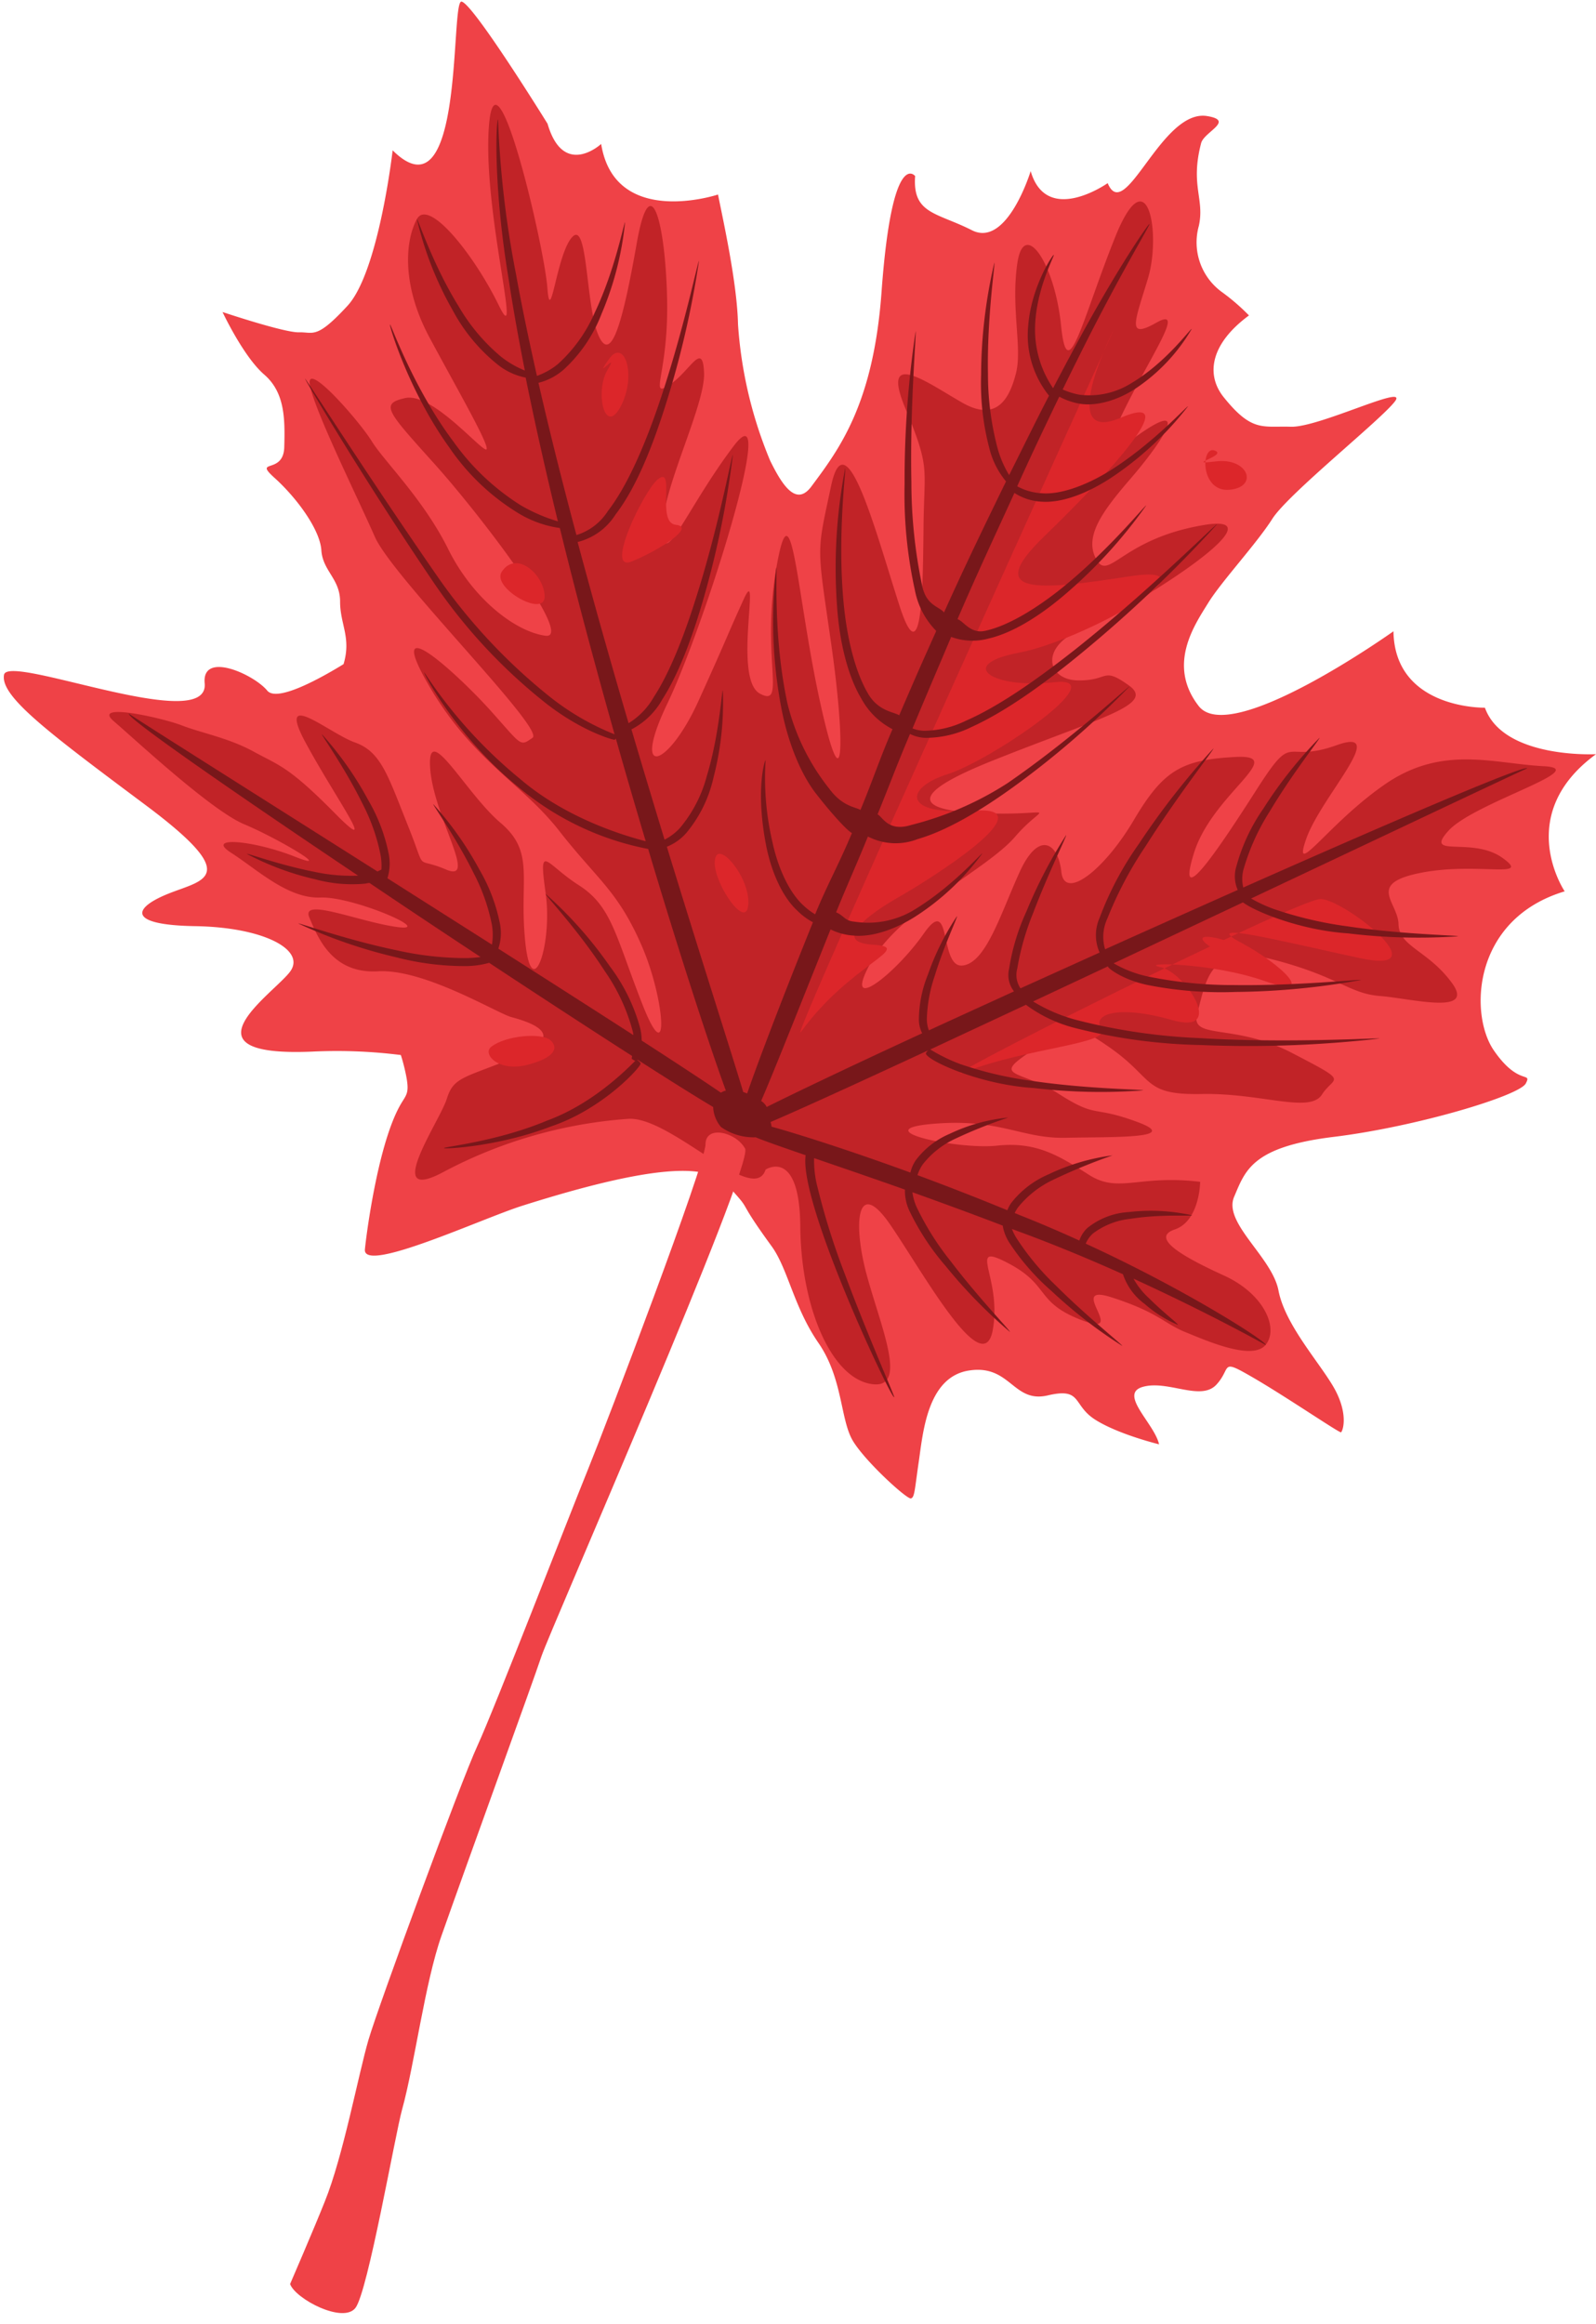 <svg xmlns="http://www.w3.org/2000/svg" viewBox="-0.55 -0.19 229.86 334.48"><title>Depositphotos_2633635_12</title><g data-name="Layer 2"><g data-name="Layer 1"><g data-name="Layer 2"><g data-name="Layer 1-2"><path d="M214.6 151c-3.56-5.15-3.14-18.89 10.2-22.9 0 0-7.45-11 4.51-19.74 0 0-13.34.71-16-6.69 0 0-13 .26-13.17-11 0 0-23.44 16.7-28.05 10.76s-.55-11.73 1.36-14.83 6.93-8.48 9.24-12.11 15.69-14.28 17.67-16.92-10.93 3.79-15 3.66-5.59.82-9.66-4.24c-2.62-3.25-1.93-7.69 3.63-11.78a30.54 30.54 0 0 0-4-3.44 8.83 8.83 0 0 1-3.22-9.45c.86-3.9-1.27-5.79.33-11.91.42-1.63 4.92-3.25.82-3.9-6.58-1-11.78 15.67-14.28 9.66 0 0-8.79 6.2-11.09-1.73 0 0-3.38 11.09-8.46 8.51s-8.58-2.32-8.18-7.8c0 0-3.32-4.24-4.84 16.7-1.18 16.22-6.16 22.67-10.12 28-2.07 2.75-4 .2-5.93-3.76a61.55 61.55 0 0 1-4.62-19.59c-.12-5.88-2.1-14.79-2.88-18.69 0 0-14.86 4.93-16.83-7.28 0 0-5.42 5-7.72-2.91 0 0-10.74-17.35-12.39-17.58s.49 31.72-9.92 21.41c0 0-2 17.49-6.5 22.37s-4.89 3.76-7 3.82-11-2.92-11-2.92 3 6.41 6 9 3 6.41 2.89 10.44-4.55 1.59-1.39 4.44S45.53 76 45.73 79s2.7 4.1 2.7 7.4 1.64 5.17.5 9c-3.13 1.92-9.59 5.56-11 3.8-1.93-2.34-9.48-5.75-9-1 .6 7.46-28.32-4.38-28.9-1.27s6.44 8.34 20.42 18.78 8.37 10.67 3.24 12.73-6 4.51 3.87 4.67 15.9 3.4 13.71 6.49-16.5 12.39 3.1 11.57a73.89 73.89 0 0 1 12.81.49q.25.78.45 1.58c1 4.09.42 3.89-.6 5.74-3.38 6.1-5.03 20.28-5.03 20.75 0 3.3 16.85-4.53 22.65-6.37 26.68-8.45 28.45-4.24 30.69-1.73s.4.9 5.24 7.55c2.36 3.25 3.18 8.75 6.74 13.91s3.13 11.12 5 14.16 7.79 8.4 8.33 8.23.53-1.25 1.13-5.34S133 198 139 197.07s6.33 4.76 11.35 3.58 3.5 1.39 6.86 3.51 9.17 3.53 9.17 3.53c-.66-3-5.93-7.29-2.3-8.28s8.32 2.13 10.57-.32.4-3.83 5.28-1 12.51 8.05 12.67 7.87c.37-.44 1-3-1.18-6.67s-6.92-8.92-7.84-13.74-8-9.72-6.39-13.48 2.52-7.19 14.34-8.63 26.75-5.91 27.67-7.69-1.04.42-4.6-4.75z" fill="#ef4247"/><path d="M109.71 168.15s4.9-3.24 5 8.18 4.31 21.51 10 22.64 1.75-7.73-.38-15.47-1.44-14.37 3.33-7.43 13.43 22.75 14.78 15.11-3.89-12.75 2.21-9.56 3.83 5.63 10.67 8.23-2.51-5.49 4.24-3.31 7.52 3.75 10.61 5 9.7 4.19 11.59 1.8-.28-7.32-6-9.93-10.76-5.41-7.13-6.64 3.67-6.86 3.67-6.86c-8.88-1.07-11.72 1.72-16-1s-7.54-4.82-13.24-4.21-19.08-2.28-9.33-3.13 12.78 2.15 19.24 2 16.88.17 10.3-2.27-5.72-.47-11.25-4-9.81-2.37-4.34-6 4.86-5.39 11.49-.8 4.77 6.94 13.37 6.77 15.53 2.84 17.3.08 4.19-1.57-4.33-6-14.85-1.7-13.6-5.86 1.46-10 10.86-7.58 11 4.91 15.41 5.25S212 146 208.57 141.3s-7.63-5.23-7.7-8.46-4.75-5.87 3.33-7.43 16 1 11.63-2.13-11.42.14-7.77-3.9 20.93-8.93 13.72-9.29-14.54-3.09-22.78 2.55-13.55 14-11.43 7.92 12.18-16.29 4.37-13.49-5.92-2.37-11.54 6.43-11.66 17.69-9 9.11 13.71-14.25 6-13.85-10.39 1.86-14.64 9.06-10 11.69-10.45 7.48-3.26-6-6 0-4.87 13.17-8.26 13.48-1.45-10.48-5.55-4.61-11.85 11.9-7.7 4.29 16.7-13.4 20.83-18.2 6-3.26-2.47-3.35-16.49-1.33-.81-7.6 23.58-8.07 19.68-10.85-2.78-.65-7.33-.72-5.64-5 .93-7.55 29.13-16.78 17.25-14.82-13.74 8.21-15.54 4.94.86-6.89 5-11.68 8.87-11.68 1.2-6.32-6.83 6.26-2.69-2.43 9.55-16.12 5.15-13.63-3.07-.19-1.2-6.43 0-17.71-4.75-5.86-6.86 21.81-7.78 12.73-5.35-15.45-6.3-9 .73 12.15-.19 15.81-2.76 7.09-7.7 4.29-11.9-8-8.26.74 2.73 8.47 2.64 16.91S132.33 97.29 129 87s-7.73-27.24-9.85-17.27-2.07 8.23 0 22.67 1.88 24.21-1.57 8.55-4.08-32.26-6.32-19.4 1.54 20.23-2.39 18.08.29-19.29-2.33-13.53-2.14 5-6.5 14.61-9.79 11.44-4.46.33 16.24-45.88 9.54-37.04S95 82 94.85 76.18s6.19-18 6-22.71-2-.21-5 1.75-.11-1.49-.32-12.26-2.36-19.57-4.38-8.11S87.44 52.32 85.61 48s-1.48-16.51-3.75-14.07-3.13 13.22-3.58 7.27-7.39-35.52-8.4-23.42 4.95 33.25 1.42 26-10.12-15.53-11.81-12.43-2.23 9.48 1.8 17 9.26 16.54 8.09 16.14-7.85-8.21-11.56-7.39S55.21 59 62 66.55s20.3 25.34 16 24.76-10.42-5.26-14-12.47-9.24-12.65-11-15.51-9.5-11.73-8.93-8.18 6.76 16 9.36 21.91S78 104.72 76.15 106s-1.47 1.19-6-3.86S54.68 87 61 98.1s13.52 14.3 19 21.31 8.36 8.53 11.82 16.4 4.08 18.54.17 8.6-4.41-14.15-9.19-17.2-5.82-6.36-4.77 1.11-2 16.15-2.93 7.06 1.49-12.86-3.56-17.14-10.6-14.94-10.14-7.91 7 16.63 2.29 14.63-2.63.8-5.5-6.35-3.85-10.6-7.6-11.93-11.49-8.05-7.11.05 10.83 16.84 4.17 10.1S39.65 110 36 108s-7.5-2.67-10.33-3.77-13.06-3.39-9.86-.64 14.07 12.88 18.82 14.86 13.21 7 7.29 4.66-13-3-9.2-.57 8.16 6.63 12.87 6.45 16.65 5 11.09 4.25-13.93-4.34-12.68-1.38 3.3 8.13 9.91 7.75 17.08 6 19.16 6.58 8.73 2.4 1 5.61-9.26 2.91-10.27 6.16-9.55 15.49-.29 10.43A66.84 66.84 0 0 1 90 160.84c6.16-.29 18 12.64 19.71 7.31z" fill="#c12327"/><path d="M189.57 129.21c3.1-.21 17.72 11.11 5.66 8.49s-23-5.39-17.07-2.23 11.16 8.26 3.46 5.55-18.51-2.74-15-2 9.52 9.85 1.65 7.61-11.61-.84-10.19 1.28-10.7 2.72-19.47 6.12c-8.28 3.21 47.09-24.56 50.96-24.82z" fill="#dc262a"/><path d="M159.88 47.2s-47.53 104.52-45.08 101.14c7.18-9.92 16.54-12.19 10.37-12.56s-.28-4.59 3.65-6.81 21.67-13.24 11-12.48-10-3.34-3.9-5.25S160.19 97 151.31 98s-14.26-2.52-5.1-4.25 29.35-13.06 16-11S141 85.55 149.85 77s20.51-21.11 11-17.06-.97-12.74-.97-12.74z" fill="#dc262a"/><path d="M162.7 183.85a11.11 11.11 0 0 0 2.25 2.83c2 2 4.23 3.69 4.15 3.82a17.45 17.45 0 0 1-4.77-3 8.72 8.72 0 0 1-3.15-4.29c-4.7-2.11-9.89-4.28-15.2-6.22l-.79-.3a7.36 7.36 0 0 0 .69 1.37 37.71 37.71 0 0 0 5.61 6.75c4.57 4.57 9.68 8.59 9.58 8.71a68.28 68.28 0 0 1-10.16-7.88 33.61 33.61 0 0 1-6-6.83 6.58 6.58 0 0 1-1.05-2.6c-4.44-1.7-8.87-3.32-13-4.8a7.26 7.26 0 0 0 .67 2.27 40 40 0 0 0 4.82 7.63c4 5.28 8.67 10.09 8.55 10.2a72.2 72.2 0 0 1-9.23-9.45 35.57 35.57 0 0 1-5.14-7.76 6.8 6.8 0 0 1-.75-3.27c-4.92-1.74-9.43-3.28-13.08-4.53a15 15 0 0 0 .51 4.26 101.79 101.79 0 0 0 3.93 12.46c3.32 8.93 7.23 17.64 7.09 17.69-.37.35-13.75-27.89-12.75-34.83-3.49-1.2-6.05-2.09-7.19-2.58a8.12 8.12 0 0 1-5-1.48 4.76 4.76 0 0 1-1.13-2.88c-2.48-1.47-6.28-3.85-10.91-6.82v.08a1.42 1.42 0 0 1 .46.45c.29.25-5.26 6.54-12.94 9.1-7.44 2.88-15.39 3.29-15.37 3.1s7.7-.95 14.83-3.95c6.74-2.46 11.67-7.59 12.71-8.6a1.91 1.91 0 0 1-.51-.31 1.71 1.71 0 0 1 .06-.39c-5.91-3.79-13.08-8.46-20.59-13.41a13.19 13.19 0 0 1-3.22.47 39.55 39.55 0 0 1-10.26-1.29 72 72 0 0 1-14-4.84c0-.14 6.91 2.35 14.09 3.84a46 46 0 0 0 10 1.14 16.55 16.55 0 0 0 2.15-.16c-5.32-3.51-10.77-7.13-16-10.66a4.15 4.15 0 0 0-.58.1 20.24 20.24 0 0 1-7.22-.62 40.2 40.2 0 0 1-9.86-3.66c0-.14 4.81 1.63 9.77 2.59a24.85 24.85 0 0 0 6.25.54c-18-12.07-33.42-22.75-33-23.31 0 .09 16.8 10.69 35.79 22.71l.57-.27a8.56 8.56 0 0 0-.12-2.09 27.47 27.47 0 0 0-2.6-7.39c-2.56-5.21-6-10-5.85-10A48.32 48.32 0 0 1 52.5 115a24.91 24.91 0 0 1 2.92 7.64 7.17 7.17 0 0 1-.17 3.58l15.05 9.55a8.67 8.67 0 0 0 0-2.83 27.53 27.53 0 0 0-2.6-7.39c-2.56-5.2-6-10-5.85-10a48.47 48.47 0 0 1 6.66 9.45 25 25 0 0 1 2.92 7.64 7.06 7.06 0 0 1-.21 3.71c7.05 4.49 13.79 8.79 19.45 12.44a3.2 3.2 0 0 0-.12-.65 27.38 27.38 0 0 0-4-8.56c-3.79-5.88-8.65-11-8.53-11.12a58.44 58.44 0 0 1 9.26 10.43 26.11 26.11 0 0 1 4.35 8.83 8.07 8.07 0 0 1 .24 1.86c4.86 3.14 8.84 5.75 11.41 7.5a2.15 2.15 0 0 1 .71-.3C101.86 151 97.58 138 92.8 122a41.15 41.15 0 0 1-18.8-9c-8.45-6.8-13.68-16.37-13.45-16.42A68 68 0 0 0 74.45 112c6.63 5.64 14.94 8.1 18 8.89-1.41-4.72-2.86-9.68-4.3-14.77a1.07 1.07 0 0 1-.17.16c-.07.08-4.57-1.1-9.82-5.18a78 78 0 0 1-16.29-17.5c-9.75-14.36-18.58-29.23-18.48-29.28s9.23 14.29 19 28.37A82 82 0 0 0 78.52 100a36.89 36.89 0 0 0 9.44 5.5c-1.5-5.32-3-10.77-4.45-16.24-1.19-4.5-2.34-9-3.43-13.45a15.7 15.7 0 0 1-6-2.15 32.52 32.52 0 0 1-9.91-9.43c-5.86-8.12-8.72-17.71-8.55-17.71s3.35 9.17 9.2 16.94a34.27 34.27 0 0 0 9.62 9.07 24.31 24.31 0 0 0 5.36 2.32c-1.75-7.17-3.32-14.17-4.64-20.69A9.31 9.31 0 0 1 71 52.18a25.08 25.08 0 0 1-6.31-7.64 48.84 48.84 0 0 1-5.19-13.19c.14-.06 2.31 6.61 6 12.54a27.31 27.31 0 0 0 6.1 7.25 13.75 13.75 0 0 0 3.44 2c-.93-4.7-1.73-9.15-2.34-13.2C70.43 26.27 70.92 17 71.18 17a142.93 142.93 0 0 0 2.6 22.34c.8 4.44 1.83 9.35 3 14.57a10.17 10.17 0 0 0 3-1.68 21.52 21.52 0 0 0 5.33-7.43c2.94-6.17 4.21-13 4.36-13A45.13 45.13 0 0 1 86.08 45a21.12 21.12 0 0 1-5.44 8A8.71 8.71 0 0 1 77 54.91c1.58 6.9 3.44 14.32 5.47 21.91A8.2 8.2 0 0 0 87 73.36c2.59-3.33 4.94-8.62 6.85-14 3.83-10.81 6.12-22.09 6.27-22a134.18 134.18 0 0 1-5.25 22.1c-1.78 5.43-4 10.82-6.78 14.42a9 9 0 0 1-5.45 3.94c.88 3.3 1.8 6.63 2.73 10 1.51 5.4 3.06 10.8 4.61 16.08a10.48 10.48 0 0 0 3.64-3.78c2.21-3.37 4.23-8.47 5.88-13.65 3.4-10.47 5.34-21.25 5.5-21.21a132.13 132.13 0 0 1-4.36 21.16c-1.52 5.22-3.46 10.41-5.77 14a10.72 10.72 0 0 1-4.48 4.37c1.62 5.48 3.23 10.81 4.77 15.87a7.85 7.85 0 0 0 2.2-1.66 19.24 19.24 0 0 0 3.87-7.44c1.83-6 2.17-12.4 2.32-12.37a42.64 42.64 0 0 1-1.33 12.49 18.86 18.86 0 0 1-3.91 8 7.29 7.29 0 0 1-2.82 2c5.07 16.54 9.4 29.94 11 35.3l.57.21c1.45-4.23 4.88-13.27 9.47-24.64a9.49 9.49 0 0 1-2.2-1.62c-2.35-2.15-3.92-6-4.62-9.84-1.43-7.75-.11-11.91 0-11.87a40.81 40.81 0 0 0 1 11.85c.81 3.74 2.46 7.31 4.55 9.15a9.47 9.47 0 0 0 1.59 1.19c1.66-4.09 3.4-7.16 5.3-11.71-.53-.18-2.77-2.59-4.92-5.34-2.47-3-4.38-7.91-5.29-12.86a66.29 66.29 0 0 1-.69-20c.16 0-.49 9.89 1.61 19.56a31.89 31.89 0 0 0 6.07 12.33c1.91 2.57 3.84 2.58 4.44 3 1.74-4.16 2.74-7.28 4.62-11.63a10.64 10.64 0 0 1-4.5-4.42C121.49 97 120.33 92 120 87a75.53 75.53 0 0 1 1.18-19.81c.15 0-1.17 9.73-.22 19.49.46 4.85 1.61 9.69 3.45 12.86 1.48 2.68 3.89 2.74 4.54 3.23 1.4-3.23 2.28-5.3 3.73-8.55l1.61-3.6a11.4 11.4 0 0 1-3.08-5.89 64.14 64.14 0 0 1-1.48-15.23 145.36 145.36 0 0 1 1.59-22c.15 0-.84 10.81-.61 21.73a72.67 72.67 0 0 0 1.56 14.93c.61 2.84 2.43 2.92 3.14 3.8 3.2-7.1 5.77-12.36 8.93-18.86a12 12 0 0 1-2.22-4.1 36.72 36.72 0 0 1-1.37-11.23 72 72 0 0 1 1.91-16.15c.15 0-1.08 7.93-.92 16a41.46 41.46 0 0 0 1.43 10.88 15.27 15.27 0 0 0 1.62 3.69c2-4 3.89-7.86 5.74-11.43a13.89 13.89 0 0 1-3-10c.42-5.67 3.58-10.39 3.69-10.26s-2.51 4.86-2.69 10.18a14.9 14.9 0 0 0 2.59 9q1.3-2.5 2.54-4.8C159.86 39.19 164.83 32 165 32.05s-4.37 7.42-10.12 19q-1.16 2.31-2.38 4.82a10.89 10.89 0 0 0 2.41.75 11.38 11.38 0 0 0 7.41-1.62c5.1-3 8.64-8 8.76-7.84a26.12 26.12 0 0 1-8.08 8.57c-2.52 1.68-5.7 2.62-8.14 2.17a9.59 9.59 0 0 1-2.85-1c-1.93 4-4 8.33-6.06 12.9a8.23 8.23 0 0 0 3.49 1c2.7.24 6.3-1.1 9.47-3 6.42-3.92 11.54-9.64 11.64-9.51a46.71 46.71 0 0 1-11 10.24c-3.16 2.09-6.9 3.68-10 3.49a7.93 7.93 0 0 1-4-1.26c-2.87 6.29-5.27 11.37-8.2 18.17.86.23 1.86 2.17 4 1.67 3.16-.68 7-3 10.47-5.7 7-5.5 12.6-12.46 12.71-12.34a69.91 69.91 0 0 1-11.92 13c-3.39 2.87-7.29 5.35-10.77 6.15a8.87 8.87 0 0 1-5.4-.23l-1.27 3c-1.45 3.39-2.89 6.8-4.3 10.17a5.06 5.06 0 0 0 1.63.34 14 14 0 0 0 6.07-1.45c4.78-2.08 10.42-6.06 15.77-10.28 10.71-8.5 20.29-18.14 20.4-18a187.92 187.92 0 0 1-19.52 18.54c-5.24 4.32-10.84 8.37-15.77 10.61a15 15 0 0 1-6.67 1.6 5.37 5.37 0 0 1-2.27-.56c-2 4.73-2.84 7.07-4.67 11.57.74.37 1.55 2.58 4.87 1.52a46.39 46.39 0 0 0 13.83-6c9.24-6.35 17.47-14 17.56-13.91a127.22 127.22 0 0 1-16.8 14.52c-4.54 3.27-9.44 6.21-13.69 7.43a8.7 8.7 0 0 1-7.16-.37c-1.78 4.37-3 7-4.58 10.91 1.2.51 1.2 1.23 2.67 1.35a12.82 12.82 0 0 0 8.22-1.5c5.72-3.35 10.07-8.44 10.16-8.32a36.09 36.09 0 0 1-9.52 9c-2.8 1.81-6.18 3.07-9 2.82a8.68 8.68 0 0 1-3.33-.89c-4.6 11.45-8.18 20.52-10 24.69a2.15 2.15 0 0 1 .8.87c4-2 12.17-5.9 22.39-10.61a4.44 4.44 0 0 1-.47-2 17.59 17.59 0 0 1 1.31-6.47 36.83 36.83 0 0 1 4.18-8.39c.13.07-1.86 4.21-3.21 8.6a21.13 21.13 0 0 0-1.13 6.1 4.56 4.56 0 0 0 .29 1.74c3.86-1.78 8-3.66 12.26-5.61a3.81 3.81 0 0 1-.71-3.23 31.16 31.16 0 0 1 2.5-8.28A68.65 68.65 0 0 1 153 120c.13.07-2.58 5.5-4.75 11.21a37.53 37.53 0 0 0-2.29 8 3.48 3.48 0 0 0 .46 2.85l11.4-5.15a6.13 6.13 0 0 1 0-5 46.51 46.51 0 0 1 5.68-10.68 110.92 110.92 0 0 1 10.72-13.7c.12.1-5.17 6.8-9.77 14.06a54.74 54.74 0 0 0-5.51 10.41 6.22 6.22 0 0 0-.33 4.44c6.4-2.88 12.87-5.77 19.1-8.54a4.86 4.86 0 0 1-.19-3.41 26.86 26.86 0 0 1 3.87-8.28 62.54 62.54 0 0 1 8.1-10.21c.12.1-3.88 5.08-7.19 10.63a31.81 31.81 0 0 0-3.7 8.12 5.26 5.26 0 0 0-.09 2.8c22-9.76 40.65-17.73 40.9-17.15 0-.06-18.15 8.53-39.77 18.73a20.09 20.09 0 0 0 3.29 1.52 54.77 54.77 0 0 0 10.61 2.49c7.9 1.18 15.92 1.28 15.91 1.43a84.08 84.08 0 0 1-15.85-.42c-6.79-.44-13.33-3.11-15.14-4.46l-18.62 8.77a16.71 16.71 0 0 0 4.91 1.89 60.4 60.4 0 0 0 12.43 1.24c9.15.13 18.27-.88 18.28-.73a105.89 105.89 0 0 1-18.05 1.72 54.6 54.6 0 0 1-12.68-1c-3.52-.73-5.64-2.37-5.7-2.63v-.06l-10.79 5.06a23.41 23.41 0 0 0 6.27 2.67 85 85 0 0 0 17.61 2.6c13 .79 26-.08 26 .07a166.23 166.23 0 0 1-25.74.93 79.48 79.48 0 0 1-17.87-2.39 20.29 20.29 0 0 1-7.3-3.4l-13.78 6.43a25.24 25.24 0 0 0 4.31 2.1 53.56 53.56 0 0 0 10.54 2.45c7.85 1.15 15.83 1.19 15.82 1.34a82.62 82.62 0 0 1-15.75-.34c-8-.49-15.64-4.11-15.55-5a1.13 1.13 0 0 1 .34-.43c-10.32 4.79-18.64 8.59-22.71 10.32a3.51 3.51 0 0 1 .14.67c3.63 1 11.16 3.38 20 6.61a5.24 5.24 0 0 1 .76-1.76 11.87 11.87 0 0 1 4.9-3.82 25.09 25.09 0 0 1 8.44-2.34 68.68 68.68 0 0 0-7.9 3.17 12.72 12.72 0 0 0-4.4 3.54 5.6 5.6 0 0 0-.78 1.58c4.14 1.53 8.54 3.24 12.94 5.05a5.55 5.55 0 0 1 .52-1 13.51 13.51 0 0 1 5.4-4.16 30.42 30.42 0 0 1 9.24-2.74 82.74 82.74 0 0 0-8.69 3.58 14.35 14.35 0 0 0-4.91 3.88 5.18 5.18 0 0 0-.5.84l.82.34c2.89 1.14 5.74 2.37 8.49 3.62a4.37 4.37 0 0 1 1.15-1.8 10.46 10.46 0 0 1 6-2.3 27.22 27.22 0 0 1 9.08.47c0 .16-4.48-.2-8.84.5a10.79 10.79 0 0 0-5.41 2.1 4 4 0 0 0-1.06 1.48c14.63 6.71 26.21 14.19 25.93 14.59-.04-.03-8.04-4.52-19.05-9.55z" fill="#78171a"/><path d="M41.23 328.55s3.46-8 5-11.88c2.64-6.5 4.85-18.36 6.29-23.27s13.29-37.14 15.68-42.3 13.17-33 15.93-39.79 16.92-44 16.93-46.81 4.4-1.75 5.7.63-28.13 69.44-29.33 73.07-10.8 30-14.4 40.23c-2.38 6.75-3.87 18.5-5.67 25-1 3.59-4.93 26.26-6.72 28.56s-8.64-1.29-9.41-3.44z" fill="#ef4247"/><path d="M94.2 68.79c-2 1.61-7.75 13.45-3.79 11.84s9.29-5 6.38-5.28.03-8.65-2.59-6.56z" fill="#dc262a"/><path d="M86.94 53.06c-1.85 3.11-.39 9.65 1.93 5.2s.5-10-1.8-6.66 1.72-1.6-.13 1.46z" fill="#dc262a"/><path d="M174.53 66.22c4.72-.59 6.23 3.7 2 4.08s-4.16-6.36-2.15-5.65-4.58 2.16.15 1.57z" fill="#dc262a"/><path d="M102.6 123c-1.38 2.32 4.08 10.85 4.59 7.26s-3.66-8.88-4.59-7.26z" fill="#dc262a"/><path d="M70.18 150.49c2.07-1.65 7.2-2.06 8.49-1s.77 2.57-3.34 3.6-6.43-1.58-5.15-2.6z" fill="#dc262a"/><path d="M180.24 137.11c-3.79-2.41-10.29-3.6-6.43-1s9.19 2.89 6.43 1z" fill="#dc262a"/><path d="M71.72 82.09c2.12-3.18 6.17.51 6.17 3.6s-7.71-1.29-6.17-3.6z" fill="#dc262a"/></g></g></g></g></svg>